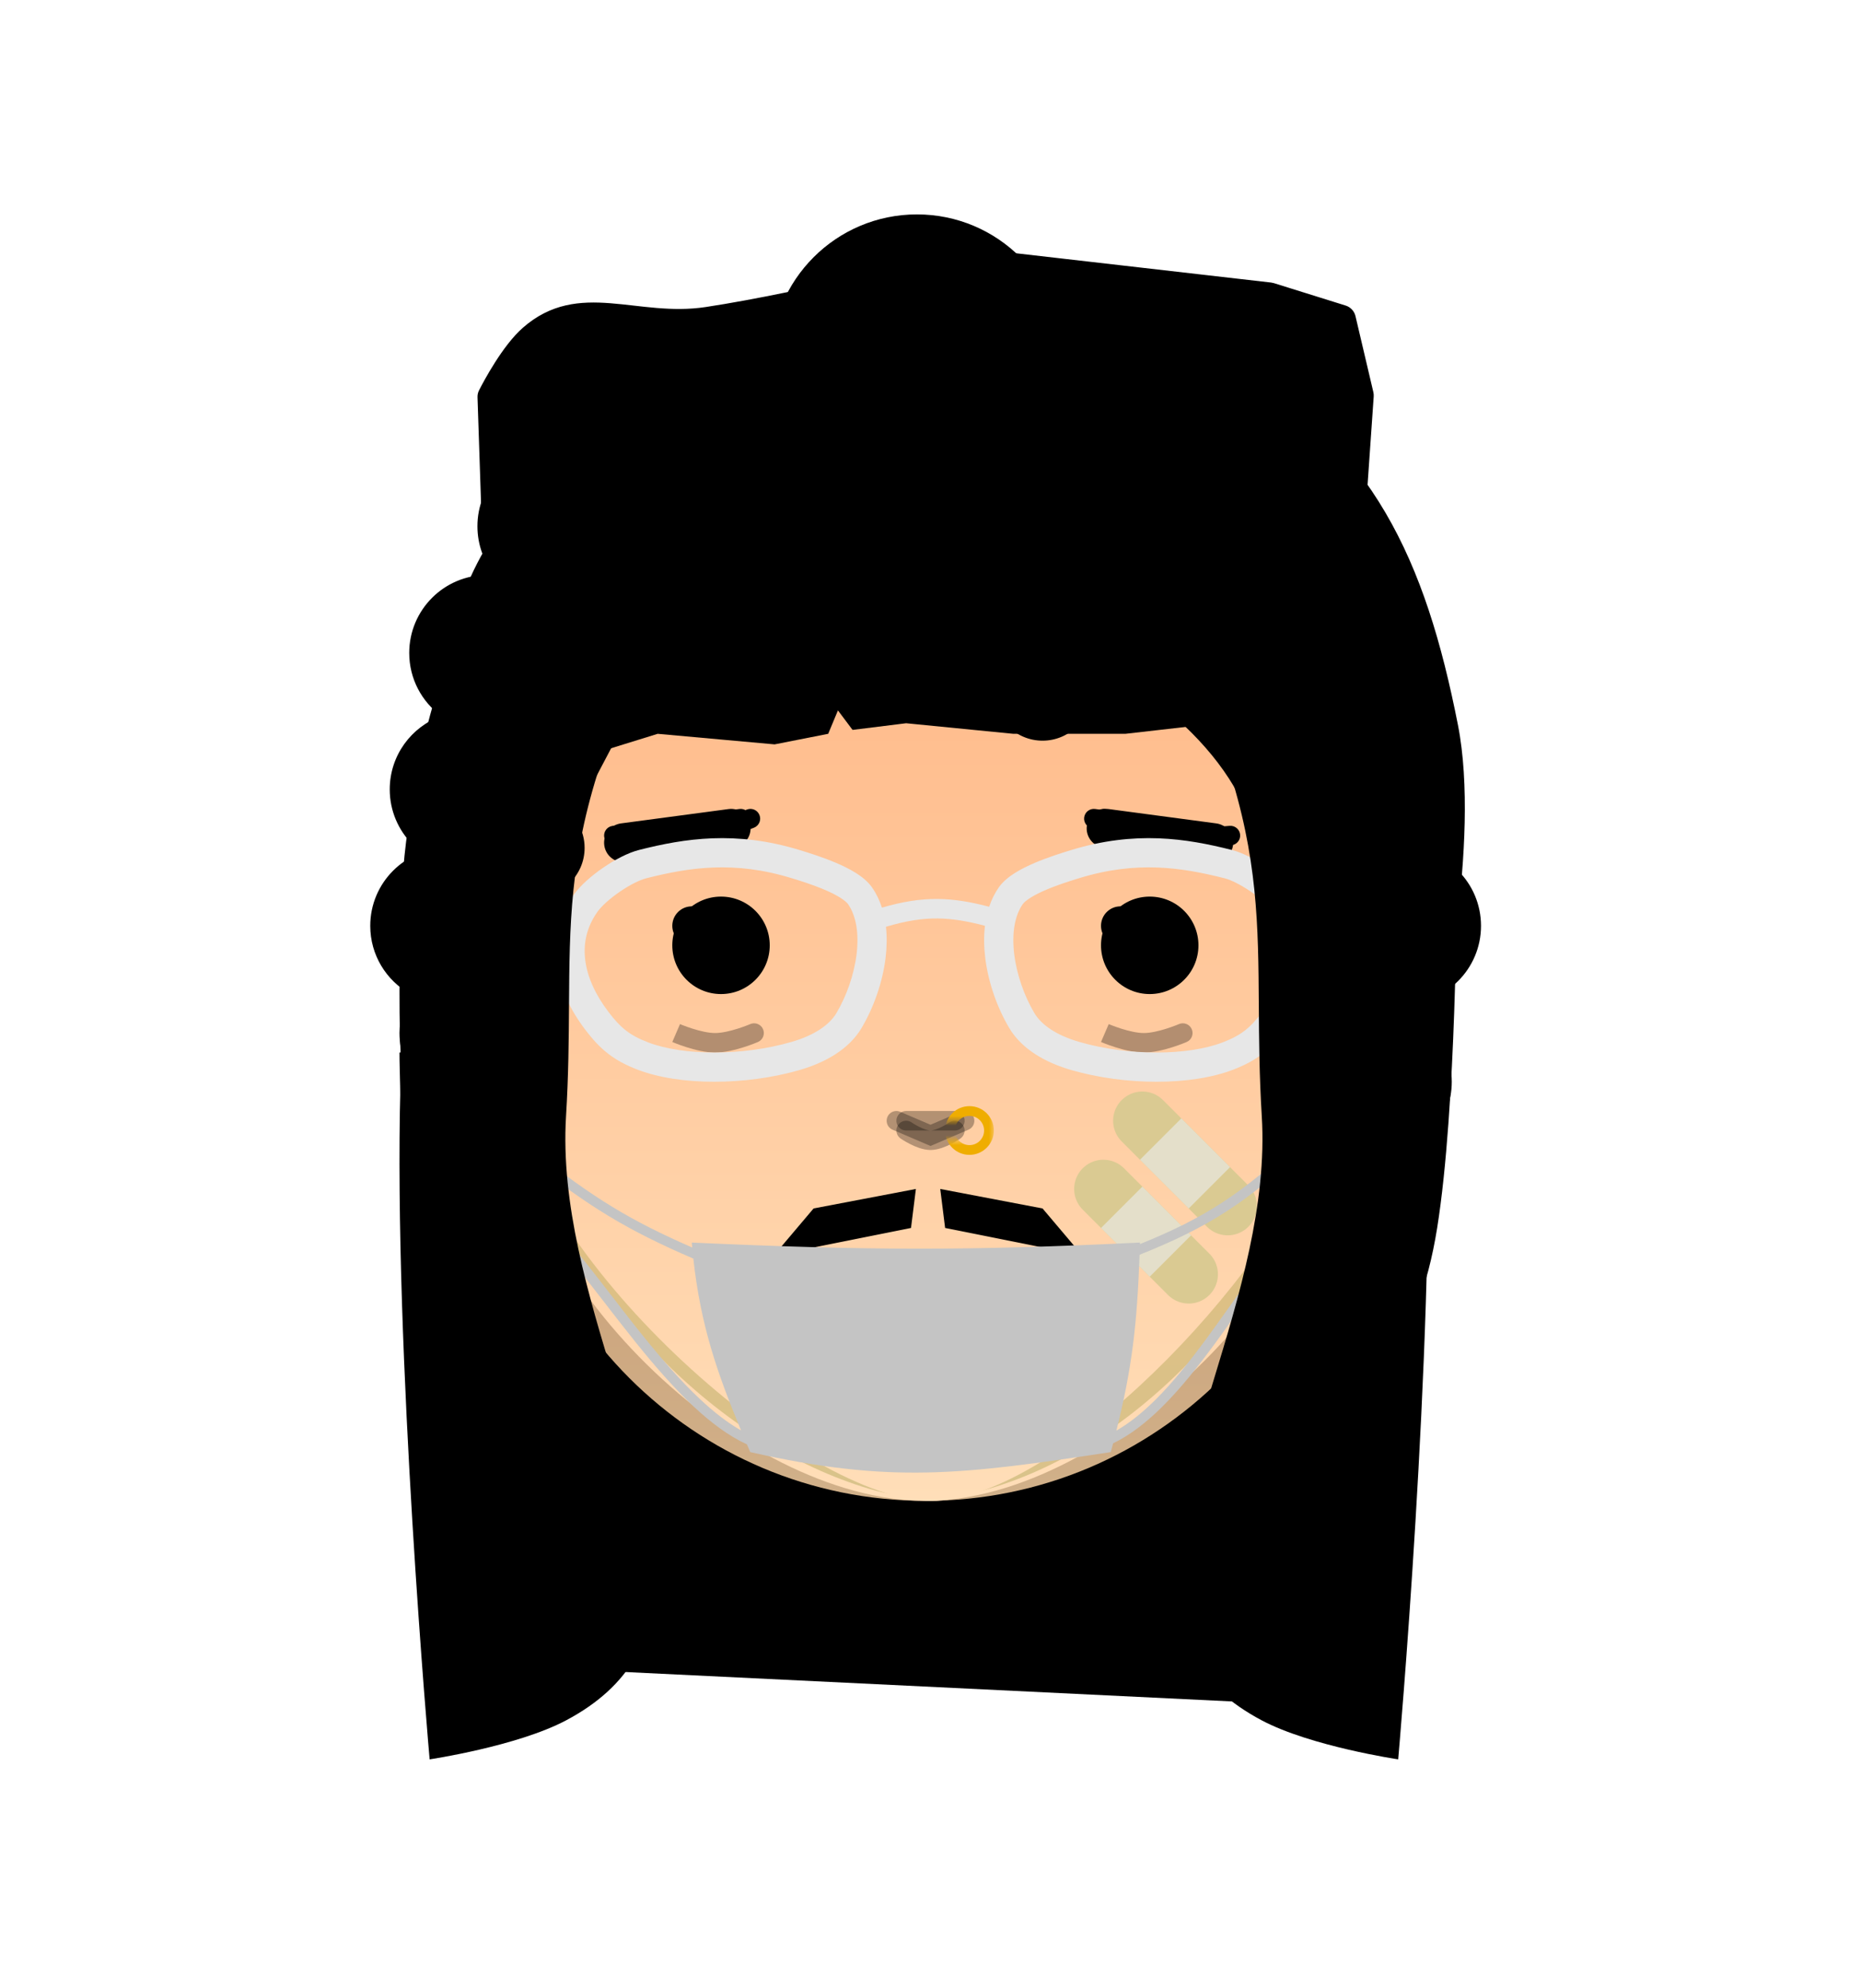 <svg width="191" height="204" viewBox="0 0 191 204" fill="none" xmlns="http://www.w3.org/2000/svg">
<g id="Face Template">
<rect width="191" height="204" fill="white"/>
<g id="HairBG">
{{#Hair5}}<path id="Hair5BG" fill-rule="evenodd" clip-rule="evenodd" d="M54 95C54 96.466 53.605 97.841 52.917 99.023C55.354 100.394 57 103.005 57 106C57 108.591 55.768 110.895 53.858 112.357C55.699 113.094 57 114.895 57 117C57 119.761 54.761 122 52 122C49.239 122 47 119.761 47 117C47 115.849 47.389 114.788 48.043 113.943C44.076 113.47 41 110.094 41 106C41 104.533 41.395 103.159 42.083 101.977C39.646 100.606 38 97.995 38 95C38 90.582 41.582 87 46 87C50.418 87 54 90.582 54 95ZM137 125C139.761 125 142 122.761 142 120C142 119.64 141.962 119.289 141.89 118.951C145.889 118.508 149 115.118 149 111C149 106.582 145.418 103 141 103C136.582 103 133 106.582 133 111C133 112.742 133.557 114.354 134.502 115.668C133.006 116.532 132 118.148 132 120C132 122.761 134.239 125 137 125ZM144 103C148.418 103 152 99.418 152 95C152 90.582 148.418 87 144 87C139.582 87 136 90.582 136 95C136 99.418 139.582 103 144 103Z" fill="{{HairColor}}"/>{{/Hair5}}
{{#Hair10}}<path id="Hair10BG" d="M138.5 162.5H57L50 112L143 107L138.5 162.5Z" fill="{{HairColor}}"/>{{/Hair10}}
{{#Hair9}}<path id="Hair9BG" d="M44.5 136C41 126 41 108 41 108L97.5 102.5L149.5 91C149.5 91 149.5 113.5 147.5 126C145.5 138.5 140.245 143.191 134 144C127.563 144.834 118 139.5 118 139.5H74C74 139.5 65.384 146.08 59 146C52.795 145.922 48 146 44.5 136Z" fill="{{HairColor}}"/>{{/Hair9}}
{{#Hair8}}<path id="Hair8BG" d="M135 175L52.5 171L49 113.5L142.5 111L135 175Z" fill="{{HairColor}}"/>{{/Hair8}}
</g>
<g id="Base">
{{#Base1}}<path id="Base1" fill-rule="evenodd" clip-rule="evenodd" d="M52.045 91.012C53.084 68.187 71.918 50 95 50C118.084 50 136.919 68.189 137.955 91.017C138.135 91.006 138.317 91 138.5 91C143.194 91 147 94.806 147 99.5C147 104.194 143.194 108 138.5 108C138.332 108 138.165 107.995 138 107.986V111C138 134.748 118.748 154 95 154C71.252 154 52 134.748 52 111V107.986C47.538 107.727 44 104.027 44 99.5C44 94.958 47.562 91.248 52.045 91.012Z" fill="url(#paint0_linear)"/>{{/Base1}}
{{#Base2}}<path id="Base2" fill-rule="evenodd" clip-rule="evenodd" d="M52.045 91.012C53.084 68.187 71.918 50 95 50C118.084 50 136.919 68.189 137.955 91.017C138.135 91.006 138.317 91 138.5 91C143.194 91 147 94.806 147 99.5C147 104.194 143.194 108 138.5 108C138.332 108 138.165 107.995 138 107.986V111C138 130 114 154 95 154C76 154 52 131 52 111V107.986C47.538 107.727 44 104.027 44 99.5C44 94.958 47.562 91.248 52.045 91.012Z" fill="url(#paint1_linear)"/>{{/Base2}}
{{#Base3}}<path id="Base3" fill-rule="evenodd" clip-rule="evenodd" d="M52.045 91.012C53.084 68.187 71.918 50 95 50C118.084 50 136.919 68.189 137.955 91.017C138.135 91.006 138.317 91 138.5 91C143.194 91 147 94.806 147 99.5C147 104.194 143.194 108 138.5 108C138.3 108 138.101 107.993 137.904 107.979C137.716 111.113 137.222 114.216 136.16 117.171C130.043 134.204 116.075 148.819 100.813 152.953C97.018 153.981 92.99 153.892 89.222 152.771C73.759 148.172 59.391 133.495 53.612 116.724C52.643 113.911 52.22 110.962 52.069 107.989C47.575 107.765 44 104.05 44 99.5C44 94.958 47.562 91.248 52.045 91.012Z" fill="url(#paint2_linear)"/>{{/Base3}}
{{#Base4}}<path id="Base4" fill-rule="evenodd" clip-rule="evenodd" d="M52.045 91.012C53.084 68.187 71.918 50 95 50C118.084 50 136.919 68.189 137.955 91.017C138.135 91.006 138.317 91 138.5 91C143.194 91 147 94.806 147 99.5C147 104.194 143.194 108 138.5 108C138.293 108 138.087 107.993 137.884 107.978C137.662 111.201 137.075 114.376 135.733 117.318C128.012 134.239 106.854 154.648 95 154C81.618 153.269 54.065 128.845 52 111V107.986C47.538 107.727 44 104.027 44 99.5C44 94.958 47.562 91.248 52.045 91.012Z" fill="url(#paint3_linear)"/>{{/Base4}}
</g>
<g id="Eyes">
{{#Eyes1}}<path id="Eyes1" fill-rule="evenodd" clip-rule="evenodd" d="M71 93C69.895 93 69 93.895 69 95C69 96.105 69.895 97 71 97H76C77.105 97 78 96.105 78 95C78 93.895 77.105 93 76 93H71ZM115 93C113.895 93 113 93.895 113 95C113 96.105 113.895 97 115 97H120C121.105 97 122 96.105 122 95C122 93.895 121.105 93 120 93H115Z" fill="black"/>{{/Eyes1}}
{{#Eyes2}}<path id="Eyes2" fill-rule="evenodd" clip-rule="evenodd" d="M74 102C76.761 102 79 99.761 79 97C79 94.239 76.761 92 74 92C71.239 92 69 94.239 69 97C69 99.761 71.239 102 74 102ZM118 102C120.761 102 123 99.761 123 97C123 94.239 120.761 92 118 92C115.239 92 113 94.239 113 97C113 99.761 115.239 102 118 102Z" fill="black"/>{{/Eyes2}}
</g>
<g id="Noses">
{{#Nose1}}<line id="Nose1" x1="93" y1="115" x2="98" y2="115" stroke="black" stroke-opacity="0.3" stroke-width="2" stroke-linecap="round"/>{{/Nose1}}
{{#Nose2}}<path id="Nose2" d="M92 115L95.5 116.5L99 115" stroke="black" stroke-opacity="0.3" stroke-width="2" stroke-linecap="round"/>{{/Nose2}}
{{#Nose3}}<path id="Nose3" d="M93 116C93 116 94.448 117 95.5 117C96.552 117 98 116 98 116" stroke="black" stroke-opacity="0.3" stroke-width="2" stroke-linecap="round"/>{{/Nose3}}
</g>
<g id="Eyebrows">
{{#Eyebrows1}}<path id="Eyebrow1" fill-rule="evenodd" clip-rule="evenodd" d="M75.885 83.009C76.433 82.936 76.936 83.32 77.009 83.868C77.082 84.415 76.697 84.918 76.15 84.991L63.132 86.727C62.585 86.8 62.082 86.415 62.009 85.868C61.936 85.32 62.321 84.818 62.868 84.745L75.885 83.009ZM112.397 83.009C111.849 82.936 111.346 83.32 111.273 83.868C111.2 84.415 111.585 84.918 112.132 84.991L125.15 86.727C125.697 86.8 126.2 86.415 126.273 85.868C126.346 85.32 125.962 84.818 125.414 84.745L112.397 83.009Z" fill="{{HairColor}}"/>{{/Eyebrows1}}
{{#Eyebrows2}}<path id="Eyebrow2" fill-rule="evenodd" clip-rule="evenodd" d="M74.771 83.018C75.866 82.872 76.872 83.641 77.018 84.736C77.164 85.831 76.394 86.837 75.3 86.983L64.265 88.454C63.17 88.6 62.164 87.831 62.018 86.736C61.872 85.641 62.641 84.635 63.736 84.489L74.771 83.018ZM113.793 83.018C112.698 82.872 111.692 83.641 111.546 84.736C111.4 85.831 112.17 86.837 113.265 86.983L124.3 88.454C125.395 88.6 126.4 87.831 126.546 86.736C126.692 85.641 125.923 84.635 124.828 84.489L113.793 83.018Z" fill="{{HairColor}}"/>{{/Eyebrows2}}
{{#Eyebrows3}}<path id="Eyebrow3" fill-rule="evenodd" clip-rule="evenodd" d="M113.61 83.062C113.092 82.871 112.517 83.136 112.326 83.654C112.135 84.173 112.4 84.748 112.919 84.939C115.677 85.955 117.811 86.519 119.89 86.767C121.967 87.015 123.944 86.942 126.368 86.732C126.918 86.685 127.326 86.2 127.278 85.65C127.231 85.1 126.746 84.692 126.196 84.74C123.82 84.945 122.002 85.005 120.127 84.781C118.254 84.557 116.279 84.046 113.61 83.062ZM63.885 86.729C63.336 86.666 62.943 86.169 63.007 85.621C63.07 85.072 63.567 84.679 64.115 84.743C66.754 85.048 68.714 85.084 70.582 84.826C72.452 84.569 74.279 84.011 76.649 83.071C77.162 82.867 77.744 83.118 77.947 83.632C78.151 84.145 77.9 84.726 77.386 84.93C74.945 85.898 72.949 86.519 70.856 86.808C68.76 87.097 66.618 87.046 63.885 86.729Z" fill="{{HairColor}}"/>{{/Eyebrows3}}
</g>
<g id="Mouths">
{{#Mouth1}}<path id="Mouth1" d="M83 136C83 136 85.341 130 95.684 130C106.026 130 108 136 108 136" stroke="black" stroke-opacity="0.5" stroke-width="3" stroke-linecap="round"/>{{/Mouth1}}
{{#Mouth2}}<path id="Mouth2" d="M87 133C87 133 88.779 130 96.64 130C104.5 130 106 133 106 133" stroke="black" stroke-opacity="0.5" stroke-width="3" stroke-linecap="round"/>{{/Mouth2}}
{{#Mouth3}}<path id="Mouth3" d="M90.472 134.904C90.472 134.904 91.102 131.608 95.969 130.874C100.836 130.14 102.237 133.13 102.237 133.13" stroke="#D28585" stroke-opacity="0.5" stroke-width="3" stroke-linecap="round"/>{{/Mouth3}}
{{#Mouth4}}<path id="Mouth4" d="M93 133C93 133 93.656 131 96.552 131C99.447 131 100 133 100 133" stroke="#9C1A1A" stroke-opacity="0.5" stroke-width="3" stroke-linecap="round"/>{{/Mouth4}}
</g>
<g id="Accessories">
{{#Eyebags}}<path id="Eyebags" fill-rule="evenodd" clip-rule="evenodd" d="M69.792 105.082L69.792 105.082L69.396 106C69 106.918 69 106.918 69 106.919L69 106.919L69.001 106.919L69.003 106.92L69.01 106.923L69.034 106.933C69.054 106.942 69.083 106.953 69.119 106.968C69.192 106.998 69.296 107.04 69.425 107.09C69.683 107.189 70.045 107.321 70.463 107.454C71.275 107.711 72.395 108 73.396 108C74.396 108 75.517 107.711 76.329 107.454C76.747 107.321 77.109 107.189 77.367 107.09C77.496 107.04 77.6 106.998 77.673 106.968C77.709 106.953 77.738 106.942 77.758 106.933L77.781 106.923L77.788 106.92L77.791 106.919L77.791 106.919L77.792 106.919C77.792 106.918 77.792 106.918 77.396 106L77.792 106.918C78.299 106.7 78.533 106.111 78.314 105.604C78.095 105.097 77.507 104.863 77 105.082L77 105.082L76.997 105.083L76.981 105.09C76.967 105.096 76.944 105.106 76.913 105.118C76.853 105.143 76.763 105.179 76.648 105.223C76.419 105.311 76.096 105.429 75.725 105.547C74.958 105.79 74.078 106 73.396 106C72.714 106 71.834 105.79 71.067 105.547C70.695 105.429 70.373 105.311 70.144 105.223C70.029 105.179 69.939 105.143 69.878 105.118C69.848 105.106 69.825 105.096 69.811 105.09L69.795 105.083L69.792 105.082L69.396 106C69.792 105.082 69.792 105.082 69.792 105.082ZM113.792 105.082L113.792 105.082L113.396 106C113 106.918 113 106.918 113 106.919L113 106.919L113.001 106.919L113.003 106.92L113.01 106.923L113.034 106.933C113.054 106.942 113.083 106.953 113.119 106.968C113.192 106.998 113.296 107.04 113.425 107.09C113.683 107.189 114.045 107.321 114.463 107.454C115.275 107.711 116.395 108 117.396 108C118.396 108 119.517 107.711 120.329 107.454C120.747 107.321 121.109 107.189 121.367 107.09C121.496 107.04 121.6 106.998 121.673 106.968C121.709 106.953 121.738 106.942 121.758 106.933L121.782 106.923L121.788 106.92L121.791 106.919L121.792 106.919L121.792 106.919C121.792 106.918 121.792 106.918 121.396 106L121.792 106.918C122.299 106.7 122.533 106.111 122.314 105.604C122.095 105.097 121.507 104.863 121 105.082L121 105.082L120.997 105.083L120.981 105.09C120.967 105.096 120.944 105.106 120.914 105.118C120.853 105.143 120.763 105.179 120.648 105.223C120.419 105.311 120.096 105.429 119.725 105.547C118.958 105.79 118.078 106 117.396 106C116.714 106 115.834 105.79 115.067 105.547C114.696 105.429 114.373 105.311 114.144 105.223C114.029 105.179 113.939 105.143 113.878 105.118C113.848 105.106 113.825 105.096 113.811 105.09L113.795 105.083L113.792 105.082L113.396 106C113.792 105.082 113.792 105.082 113.792 105.082Z" fill="black" fill-opacity="0.3"/>{{/Eyebags}}
{{#NoseRing}}<g id="NoseRing">
<mask id="mask0" mask-type="alpha" maskUnits="userSpaceOnUse" x="96" y="113" width="6" height="6">
<path id="Union" fill-rule="evenodd" clip-rule="evenodd" d="M96 113H99H102V115V117V119H99H96V117H99V115H96V113Z" fill="#C4C4C4"/>
</mask>
<g mask="url(#mask0)">
<path id="Ellipse 3" d="M101.5 116C101.5 117.105 100.605 118 99.5 118C98.395 118 97.5 117.105 97.5 116C97.5 114.895 98.395 114 99.5 114C100.605 114 101.5 114.895 101.5 116Z" stroke="#EFAD00"/>
</g>
</g>{{/NoseRing}}
{{#Bandaids}}
<g id="Bandaids">
<g id="Group 4.2">
<line id="Line" x1="117.243" y1="115" x2="126" y2="123.757" stroke="#DACA92" stroke-width="6" stroke-linecap="round"/>
<line id="Line_2" x1="119.121" y1="116.879" x2="124.121" y2="121.879" stroke="#E4DFCA" stroke-width="6"/>
</g>
<g id="Group 4.3">
<line id="Line_3" x1="113.243" y1="122" x2="122" y2="130.757" stroke="#DACA92" stroke-width="6" stroke-linecap="round"/>
<line id="Line_4" x1="115.121" y1="123.879" x2="120.121" y2="128.879" stroke="#E4DFCA" stroke-width="6"/>
</g>
</g>
{{/Bandaids}}
{{#Mustache}}
<g id="Mustache">
<path id="Vector 3.2" d="M97 126L96.5 122L107 124L112.5 130.5L107 128L97 126Z" fill="{{HairColor}}"/>
<path id="Vector 3.3" d="M93.5 126L94 122L83.5 124L78 130.5L83.5 128L93.5 126Z" fill="{{HairColor}}"/>
</g>
{{/Mustache}}
{{#Hoops}}
<g id="Hoops">
<path id="Ellipse 2.2" d="M50.5 111C50.5 112.607 50.228 114.039 49.806 115.05C49.595 115.557 49.356 115.934 49.117 116.178C48.879 116.419 48.671 116.5 48.5 116.5C48.329 116.5 48.121 116.419 47.883 116.178C47.644 115.934 47.405 115.557 47.194 115.05C46.772 114.039 46.5 112.607 46.5 111C46.5 109.393 46.772 107.961 47.194 106.95C47.405 106.443 47.644 106.066 47.883 105.822C48.121 105.581 48.329 105.5 48.5 105.5C48.671 105.5 48.879 105.581 49.117 105.822C49.356 106.066 49.595 106.443 49.806 106.95C50.228 107.961 50.5 109.393 50.5 111Z" stroke="#C4C4C4"/>
<path id="Ellipse 2.3" d="M143.5 111C143.5 112.607 143.228 114.039 142.806 115.05C142.595 115.557 142.356 115.934 142.117 116.178C141.879 116.419 141.671 116.5 141.5 116.5C141.329 116.5 141.121 116.419 140.883 116.178C140.644 115.934 140.405 115.557 140.194 115.05C139.772 114.039 139.5 112.607 139.5 111C139.5 109.393 139.772 107.961 140.194 106.95C140.405 106.443 140.644 106.066 140.883 105.822C141.121 105.581 141.329 105.5 141.5 105.5C141.671 105.5 141.879 105.581 142.117 105.822C142.356 106.066 142.595 106.443 142.806 106.95C143.228 107.961 143.5 109.393 143.5 111Z" stroke="#C4C4C4"/>
</g>
{{/Hoops}}
{{#Stud}}<circle id="Stud" cx="141" cy="107" r="2" fill="#EFAD00"/>{{/Stud}}
{{#Goatee}}<path id="Goatee" d="M93.5 146.5L92 140H99L97.5 146.5H93.5Z" fill="{{HairColor}}"/>{{/Goatee}}
{{#Glasses}}<path id="Glasses" fill-rule="evenodd" clip-rule="evenodd" d="M81.212 90.099C75.347 88.301 70.741 89.004 66.332 90.118C65.661 90.288 64.642 90.794 63.61 91.501C62.579 92.208 61.734 92.98 61.326 93.55C59.125 96.63 59.801 100.343 62.434 103.815C63.096 104.687 63.646 105.276 64.24 105.738C64.829 106.196 65.518 106.574 66.504 106.953C70.088 108.334 76.164 108.377 81.235 106.912C83.521 106.252 85.108 105.194 85.843 103.956C86.876 102.215 87.655 100.023 87.912 97.92C88.173 95.789 87.874 93.972 87.037 92.772C86.937 92.63 86.695 92.397 86.235 92.108C85.793 91.831 85.244 91.559 84.635 91.299C83.417 90.78 82.099 90.37 81.212 90.099ZM65.597 87.21C70.26 86.031 75.483 85.205 82.091 87.23C82.975 87.501 84.431 87.951 85.811 88.54C86.502 88.834 87.207 89.177 87.83 89.567C88.433 89.946 89.063 90.434 89.497 91.055C89.944 91.695 90.277 92.396 90.515 93.134C92.623 92.517 94.432 92.225 96.263 92.243C97.954 92.261 99.625 92.544 101.522 93.041C101.758 92.337 102.082 91.668 102.509 91.055C102.943 90.434 103.573 89.946 104.177 89.567C104.799 89.177 105.505 88.834 106.195 88.54C107.575 87.951 109.032 87.501 109.915 87.23C116.524 85.205 121.746 86.031 126.41 87.21C127.573 87.504 128.93 88.231 130.092 89.027C131.255 89.824 132.423 90.828 133.122 91.807C136.393 96.385 135.016 101.603 131.962 105.628C131.213 106.616 130.483 107.425 129.609 108.106C128.729 108.79 127.762 109.298 126.581 109.753C122.227 111.43 115.452 111.387 109.938 109.794C107.303 109.033 104.872 107.659 103.583 105.487C102.348 103.405 101.426 100.818 101.117 98.285C100.984 97.199 100.959 96.081 101.09 94.995C99.258 94.512 97.74 94.259 96.243 94.243C94.618 94.227 92.969 94.489 90.928 95.097C91.046 96.151 91.019 97.233 90.89 98.285C90.58 100.818 89.658 103.405 88.423 105.487C87.134 107.659 84.704 109.033 82.068 109.794C76.555 111.387 69.779 111.43 65.425 109.753C64.245 109.298 63.277 108.79 62.398 108.106C61.523 107.425 60.794 106.616 60.044 105.628C56.991 101.603 55.613 96.385 58.885 91.807C59.584 90.828 60.751 89.824 61.914 89.027C63.076 88.231 64.433 87.504 65.597 87.21ZM110.794 90.099C116.66 88.301 121.266 89.004 125.674 90.118C126.345 90.288 127.364 90.794 128.396 91.501C129.428 92.208 130.273 92.98 130.681 93.55C132.881 96.63 132.206 100.343 129.572 103.815C128.911 104.687 128.361 105.276 127.767 105.738C127.178 106.196 126.488 106.574 125.503 106.953C121.919 108.334 115.842 108.377 110.771 106.912C108.485 106.252 106.898 105.194 106.164 103.956C105.13 102.215 104.351 100.023 104.094 97.92C103.834 95.789 104.132 93.972 104.969 92.772C105.069 92.63 105.311 92.397 105.772 92.108C106.213 91.831 106.763 91.559 107.371 91.299C108.589 90.78 109.907 90.37 110.794 90.099Z" fill="#E7E7E7"/>{{/Glasses}}
{{#Facemask}}<path id="Facemask" fill-rule="evenodd" clip-rule="evenodd" d="M133.864 117.157C134.053 117.358 134.044 117.674 133.843 117.864C128.006 123.365 123.997 125.946 116.958 128.751C116.702 135.881 116.19 140.373 114.576 146.795C115.948 146.009 117.279 144.926 118.58 143.636C120.411 141.819 122.159 139.616 123.859 137.307C124.709 136.153 125.543 134.976 126.369 133.81L126.464 133.676C127.257 132.556 128.042 131.448 128.82 130.387C130.436 128.184 132.04 126.16 133.657 124.636C133.858 124.447 134.174 124.456 134.364 124.657C134.553 124.858 134.544 125.174 134.343 125.364C132.796 126.822 131.236 128.783 129.627 130.978C128.854 132.032 128.073 133.134 127.28 134.254L127.279 134.256L127.279 134.256L127.185 134.388C126.36 135.553 125.52 136.737 124.665 137.899C122.955 140.223 121.17 142.475 119.284 144.346C117.697 145.919 116.022 147.24 114.239 148.104C114.162 148.398 114.082 148.697 114 149C98.749 151.321 91.406 152.253 77 149C76.886 148.734 76.774 148.471 76.663 148.21C74.777 147.345 72.932 145.954 71.143 144.277C69.102 142.363 67.108 140.052 65.188 137.667C64.046 136.247 62.918 134.787 61.821 133.367L61.821 133.367C61.08 132.408 60.354 131.468 59.646 130.57C57.877 128.326 56.21 126.327 54.657 124.864C54.456 124.674 54.447 124.358 54.636 124.157C54.825 123.956 55.142 123.947 55.343 124.136C56.954 125.655 58.66 127.704 60.431 129.951C61.154 130.867 61.884 131.813 62.625 132.772C63.715 134.183 64.826 135.623 65.967 137.04C67.877 139.412 69.837 141.681 71.827 143.548C73.237 144.87 74.65 145.977 76.059 146.777C73.598 140.879 71.905 135.972 71.159 129.146C64.406 126.232 60.526 123.904 54.19 118.892C53.973 118.721 53.937 118.406 54.108 118.19C54.279 117.973 54.594 117.937 54.81 118.108C60.917 122.938 64.686 125.23 71.044 128.006C71.029 127.839 71.014 127.67 71 127.5C89.128 128.318 99.206 128.35 117 127.5L116.995 127.659C123.669 124.961 127.531 122.439 133.157 117.136C133.358 116.947 133.674 116.956 133.864 117.157Z" fill="#C4C4C4"/>{{/Facemask}}
</g>
<g id="Hair">
{{#Hair1}}
<path id="Hair1" d="M49.508 40.748L51.29 94.198C51.328 95.336 52.934 95.536 53.25 94.442L57.923 78.265C57.974 78.092 58.067 77.937 58.201 77.816C59.404 76.728 65.823 71.095 72.5 68.5C80.931 65.223 89.455 62.953 98.5 63C107.356 63.046 113.021 63.758 120.5 68.5C126.814 72.503 133.077 82.495 133.907 83.847C133.971 83.951 134.011 84.061 134.032 84.181L135.079 90.042C135.286 91.202 136.979 91.112 137.061 89.936L140.489 40.651C140.496 40.551 140.488 40.45 140.465 40.353L138.631 32.555C138.55 32.211 138.293 31.935 137.956 31.83L130.59 29.528C130.53 29.509 130.469 29.496 130.406 29.489L100.186 26.021C100.063 26.007 99.941 26.015 99.821 26.047C98.002 26.518 82.709 30.454 72.5 32C65.315 33.088 59.468 29.214 54 34C51.985 35.763 50.081 39.357 49.61 40.28C49.536 40.425 49.503 40.585 49.508 40.748Z" fill="{{HairColor}}" stroke="{{HairColor}}"/>
{{/Hair1}}
{{#Hair2}}
<path id="Hair2" fill-rule="evenodd" clip-rule="evenodd" d="M104.288 48.02C107.254 45.28 109.112 41.357 109.112 37C109.112 28.716 102.396 22 94.112 22C85.827 22 79.112 28.716 79.112 37C79.112 41.119 80.772 44.85 83.459 47.56C81.105 48.143 78.674 48.951 76.112 50C69.345 52.769 65.625 55.178 60.611 60.5C56.041 65.351 53.862 68.727 51.611 75C47.986 85.109 51.611 102.5 51.611 102.5C51.611 102.5 53.232 90.677 56.611 84C60.858 75.608 64.522 70.797 72.612 66C80.229 61.483 85.758 60.293 94.612 60.5C102.71 60.689 107.603 61.939 114.612 66C122.862 70.781 126.891 75.449 131.112 84C134.402 90.668 135.612 102.5 135.612 102.5C135.612 102.5 140.449 86.28 137.612 76.5C135.587 69.521 133.178 65.71 128.112 60.5C122.555 54.786 118.122 52.667 110.612 50C108.414 49.22 106.317 48.557 104.288 48.02Z" fill="{{HairColor}}"/>
{{/Hair2}}
{{#Hair3}}
<path id="Hair3" d="M52.22 82.943C51.725 87.799 52.22 95.443 52.22 95.443C52.22 95.443 53.18 85.416 55.72 79.443C57.36 75.585 61.72 69.943 61.72 69.943C61.72 69.943 65.549 64.892 68.72 62.443C71.557 60.252 73.445 59.4 76.72 57.943C80.105 56.437 82.07 55.58 85.72 54.943C89.951 54.204 96.72 53.943 96.72 53.943C96.72 53.943 102.25 54.259 105.72 54.943C109.72 55.731 112.009 56.255 115.72 57.943C118.829 59.358 120.629 60.217 123.22 62.443C126.065 64.888 127.215 66.773 129.22 69.943C131.414 73.413 132.298 75.592 133.72 79.443C135.935 85.443 137.22 95.443 137.22 95.443C137.22 95.443 138.563 85.545 137.22 79.443C136.37 75.582 135.498 73.474 133.72 69.943C131.82 66.17 130.437 64.177 127.72 60.943C125.588 58.406 124.352 56.956 121.72 54.943C118.389 52.397 116.053 51.64 112.22 49.943C108.605 48.342 106.607 47.166 102.72 46.443C98.496 45.657 96.001 46.085 91.72 46.443L91.597 46.453C87.13 46.827 84.516 47.046 80.22 48.443C76.316 49.712 74.165 50.711 70.72 52.943C66.773 55.5 64.82 57.407 61.72 60.943C58.185 64.975 56.101 67.422 54.22 72.443C52.755 76.352 52.643 78.79 52.22 82.943Z" fill="{{HairColor}}"/>
{{/Hair3}}
{{#Hair4}}
<path id="Hair4" fill-rule="evenodd" clip-rule="evenodd" d="M102.474 40.85L113.112 39V44.041C114.135 44.417 115.1 44.787 116.02 45.164L126.112 44L123.532 49.159C125.374 50.453 127.174 52.008 129.112 54C134.178 59.21 136.587 63.021 138.612 70C141.449 79.78 136.612 96 136.612 96C136.612 96 135.402 84.168 132.112 77.5C129.596 72.402 127.148 68.684 123.832 65.5H121.612L120.294 62.536C119.708 62.105 119.097 61.679 118.457 61.257L115.112 62L112.234 57.683C111.433 57.29 110.651 56.936 109.878 56.617L107.112 58L103.465 54.718C101.102 54.28 98.571 54.069 95.612 54C86.758 53.793 81.229 54.983 73.612 59.5C73.027 59.846 72.466 60.193 71.926 60.541L68.112 65.5L67.269 64.025C66.562 64.646 65.897 65.284 65.266 65.945L64.612 69L63.639 67.785C61.423 70.491 59.58 73.611 57.611 77.5C54.232 84.177 52.611 96 52.611 96C52.611 96 48.986 78.609 52.611 68.5C54.862 62.227 57.041 58.851 61.611 54C66.625 48.678 70.345 46.269 77.112 43.5C86.411 39.694 93.967 39.058 102.474 40.85Z" fill="{{HairColor}}"/>
{{/Hair4}}
{{#Hair5}}
<path id="Hair5_2" fill-rule="evenodd" clip-rule="evenodd" d="M95.885 46.077C95.923 46.072 95.962 46.067 96 46.062L96 46C96 45.958 96 45.916 96.001 45.874C95.963 45.943 95.924 46.01 95.885 46.077ZM122.279 65.898C122.097 66.568 122 67.273 122 68C122 72.418 125.582 76 130 76C130.505 76 130.999 75.953 131.478 75.864C131.171 76.511 131 77.236 131 78C131 79.877 132.034 81.513 133.564 82.368C132.601 83.279 132 84.569 132 86C132 88.761 134.239 91 137 91C139.054 91 140.819 89.761 141.588 87.99C141.725 87.996 141.862 88 142 88C146.418 88 150 84.418 150 80C150 76.569 147.839 73.641 144.804 72.505C146.165 71.071 147 69.133 147 67C147 62.582 143.418 59 139 59C137.002 59 135.175 59.733 133.773 60.944C133.432 60.761 133.075 60.602 132.707 60.469C134.703 59.015 136 56.659 136 54C136 49.582 132.418 46 128 46C127.182 46 126.392 46.123 125.649 46.351C125.877 45.608 126 44.818 126 44C126 39.582 122.418 36 118 36C114.532 36 111.579 38.207 110.47 41.293C109.015 39.297 106.659 38 104 38C100.987 38 98.364 39.665 96.999 42.126C97 42.084 97 42.042 97 42C97 37.582 93.418 34 89 34C85.282 34 82.157 36.536 81.259 39.972C79.853 38.744 78.013 38 76 38C73.987 38 72.147 38.744 70.741 39.972C69.843 36.536 66.718 34 63 34C58.582 34 55 37.582 55 42C55 43.478 55.401 44.862 56.099 46.05C52.105 46.498 49 49.886 49 54C49 55.91 49.669 57.663 50.785 59.038C50.527 59.013 50.265 59 50 59C45.582 59 42 62.582 42 67C42 69.659 43.297 72.015 45.293 73.469C42.207 74.579 40 77.532 40 81C40 85.418 43.582 89 48 89C48.794 89 49.561 88.884 50.285 88.669C50.972 90.61 52.824 92 55 92C57.761 92 60 89.761 60 87C60 85.195 59.044 83.614 57.611 82.735C59.582 82.064 61 80.198 61 78C61 77.016 60.715 76.097 60.224 75.324C61.803 74.628 63.114 73.436 63.96 71.947C64.87 73.192 66.34 74 68 74C70.761 74 73 71.761 73 69C73 68.157 72.792 67.363 72.423 66.667C74.579 65.234 76 62.783 76 60C76 59.772 75.99 59.547 75.972 59.323C76.365 58.882 76.711 58.397 77 57.876C78.365 60.335 80.988 62 84 62C86.678 62 89.048 60.685 90.5 58.665C91.952 60.685 94.322 62 97 62C98.177 62 99.294 61.746 100.3 61.29C100.106 61.823 100 62.399 100 63C100 65.148 101.354 66.979 103.255 67.687C102.474 68.569 102 69.729 102 71C102 73.761 104.239 76 107 76C109.761 76 112 73.761 112 71C112 70.657 111.965 70.322 111.9 69.999C111.933 70 111.967 70 112 70C114.761 70 117 67.761 117 65C117 64.976 117 64.953 117 64.93C118.176 65.61 119.543 66 121 66C121.435 66 121.862 65.965 122.279 65.898Z" fill="{{HairColor}}"/>
{{/Hair5}}
{{#Hair6}}
<path id="Hair6" fill-rule="evenodd" clip-rule="evenodd" d="M84.018 51.378C87.373 54.836 89.746 55.652 94.465 56C99.001 55.814 102.088 54.346 105.023 51.122C101.534 50.082 99.116 50.005 94.535 50C89.559 50.04 87.272 50.351 84.018 51.378ZM65.5 71.5L64.5 62.5C59.668 66.763 57.003 70.737 54.5 77.5C52.489 82.523 52.321 85.446 52.041 90.295C52.028 90.526 52.014 90.76 52 91L52.5 106.5L56.5 91L60.5 81L65.5 71.5ZM125 71.5L126 62.5C130.832 66.763 133.497 70.737 136 77.5C138.011 82.523 138.18 85.446 138.459 90.295L138.461 90.319C138.473 90.542 138.486 90.769 138.5 91L138 106.5L134 91L130 81L125 71.5Z" fill="{{HairColor}}"/>
{{/Hair6}}
{{#Hair7}}
<path id="Hair7" d="M53.5 95.894H51V82.885C51 82.885 52.141 74.54 53.5 69.334C55.117 63.141 55.49 59.247 59 53.894C62.029 49.276 64.496 47.09 69 43.894C75.654 39.172 80.401 37.385 88.5 36.394C98.347 35.189 104.482 36.762 113.5 40.894C119.507 43.647 123.271 45.317 127.5 50.394C130.742 54.287 131.68 57.167 133.5 61.894C135.591 67.326 136.42 70.589 137 76.38C137.422 80.593 137 87.221 137 87.221L136 95.894H133.5L131.5 76.38L125 74.212L115.5 75.296H104L93 74.212L87.5 74.894L86 72.894L85 75.296L79.5 76.38L67.5 75.296L57 78.549L53.5 95.894Z" fill="{{HairColor}}"/>
{{/Hair7}}
{{#Hair8}}
<path id="Hair8_2" fill-rule="evenodd" clip-rule="evenodd" d="M75.38 55.604C80.849 56.111 97.634 57.968 108.095 62.451C109.501 63.054 110.896 63.628 112.266 64.192C120.408 67.543 127.671 70.532 131.095 76.951C135.095 84.451 135.095 132.451 135.095 132.451V176.451C135.095 176.451 148.777 127.827 148.595 95.951C148.577 92.831 148.707 90.034 148.83 87.4C149.161 80.289 149.437 74.364 146.595 66.451C142.248 54.349 136.992 49.518 126.595 41.951C119.955 37.119 115.915 34.459 108.095 31.951C107.425 31.736 106.767 31.523 106.122 31.314C97.247 28.435 90.536 26.258 81.595 29.951C76.433 32.084 70.095 38.451 70.095 38.451L68.085 43.979L67.595 43.951C67.595 43.951 57.082 51.988 52.595 58.951C47.531 66.809 46.61 73.032 45.386 81.308C45.145 82.934 44.893 84.639 44.595 86.451C43.64 92.261 43.388 95.572 43.095 101.451C42.076 121.891 49.595 153.451 49.595 153.451L52.595 171.451L56.595 148.451C56.595 148.451 56.165 126.199 56.595 111.951C56.663 109.7 56.691 107.716 56.718 105.854C56.788 100.931 56.846 96.862 57.595 90.951C57.885 88.663 58.042 86.569 58.19 84.592C58.633 78.687 58.997 73.822 62.595 67.951C65.944 62.486 73.965 56.615 75.38 55.604Z" fill="{{HairColor}}"/>
{{/Hair8}}
{{#Hair9}}
<path id="Hair9_2" d="M126.133 79.889C114.711 62.212 78.133 55.389 78.133 55.389C78.133 55.389 65.834 62.891 60.133 69.889C57.633 84.389 49.633 119.889 49.633 119.889L41.133 108.389C41.133 108.389 39.645 81.383 46.633 66.389C50.545 57.994 53.457 53.309 60.133 46.889C69.513 37.868 76.838 33.768 89.633 31.389C103.805 28.754 113.759 29.493 126.133 36.889C140.967 45.756 146.295 57.431 149.633 74.389C152.013 86.483 147.633 105.889 147.633 105.889L135.5 126.5C135.5 126.5 134.758 93.238 126.133 79.889Z" fill="{{HairColor}}"/>
{{/Hair9}}
{{#Hair10}}
<path id="Hair10_2" fill-rule="evenodd" clip-rule="evenodd" d="M94.5 58.028C94.5 58.028 111.204 54.856 118.5 62.028C122.384 65.846 123.425 69.575 124.704 74.155C125.087 75.528 125.491 76.977 126 78.528C129.095 87.962 129.141 94.954 129.196 103.173C129.219 106.646 129.243 110.339 129.5 114.528C130.053 123.556 127.208 132.908 124.541 141.674C120.068 156.375 116.098 169.425 129.5 176.528C134.524 179.19 143.5 180.528 143.5 180.528C143.5 180.528 147.225 138.49 146.5 111.528C146.402 107.869 146.436 104.642 146.468 101.611C146.548 93.949 146.616 87.533 144.5 78.528C144.057 76.643 143.671 74.846 143.3 73.122C141.326 63.934 139.798 56.824 132.5 49.528C126.745 43.774 122.368 41.108 114.5 39.028C113.206 38.686 111.925 38.294 110.665 37.908C104.571 36.044 98.945 34.324 94.5 39.028C94.24 39.303 94.009 39.609 93.805 39.941C93.592 39.611 93.355 39.305 93.094 39.028C88.649 34.324 83.023 36.044 76.929 37.908C75.668 38.294 74.388 38.686 73.094 39.028C65.226 41.108 60.849 43.774 55.094 49.528C47.795 56.824 46.267 63.934 44.293 73.122C43.923 74.846 43.537 76.643 43.094 78.528C40.978 87.533 41.045 93.949 41.126 101.611C41.158 104.642 41.192 107.869 41.094 111.528C40.369 138.49 44.094 180.528 44.094 180.528C44.094 180.528 53.069 179.19 58.094 176.528C71.496 169.425 67.525 156.375 63.053 141.674C60.386 132.908 57.54 123.556 58.094 114.528C58.35 110.339 58.375 106.646 58.398 103.173C58.452 94.954 58.499 87.962 61.594 78.528C62.102 76.977 62.507 75.528 62.89 74.155C64.169 69.575 65.21 65.846 69.094 62.028C75.988 55.251 92.54 57.264 94.34 57.506C94.44 57.842 94.5 58.028 94.5 58.028Z" fill="{{HairColor}}"/>
{{/Hair10}}
</g>
</g>
<defs>
<linearGradient id="paint0_linear" x1="95.5" y1="50" x2="95.5" y2="154" gradientUnits="userSpaceOnUse">
<stop stop-color="#BB794E"/>
<stop offset="1" stop-color="#D1B18A"/>
</linearGradient>
<linearGradient id="paint1_linear" x1="95.5" y1="50" x2="95.5" y2="154" gradientUnits="userSpaceOnUse">
<stop stop-color="#FFB482"/>
<stop offset="1" stop-color="#FFDEB8"/>
</linearGradient>
<linearGradient id="paint2_linear" x1="95.5" y1="50" x2="95.5" y2="153.671" gradientUnits="userSpaceOnUse">
<stop stop-color="#ECB26D"/>
<stop offset="1" stop-color="#D9C38B"/>
</linearGradient>
<linearGradient id="paint3_linear" x1="95.5" y1="50" x2="95.5" y2="154.015" gradientUnits="userSpaceOnUse">
<stop stop-color="#FFB482"/>
<stop offset="1" stop-color="#FFDEB8"/>
</linearGradient>
</defs>
</svg>
